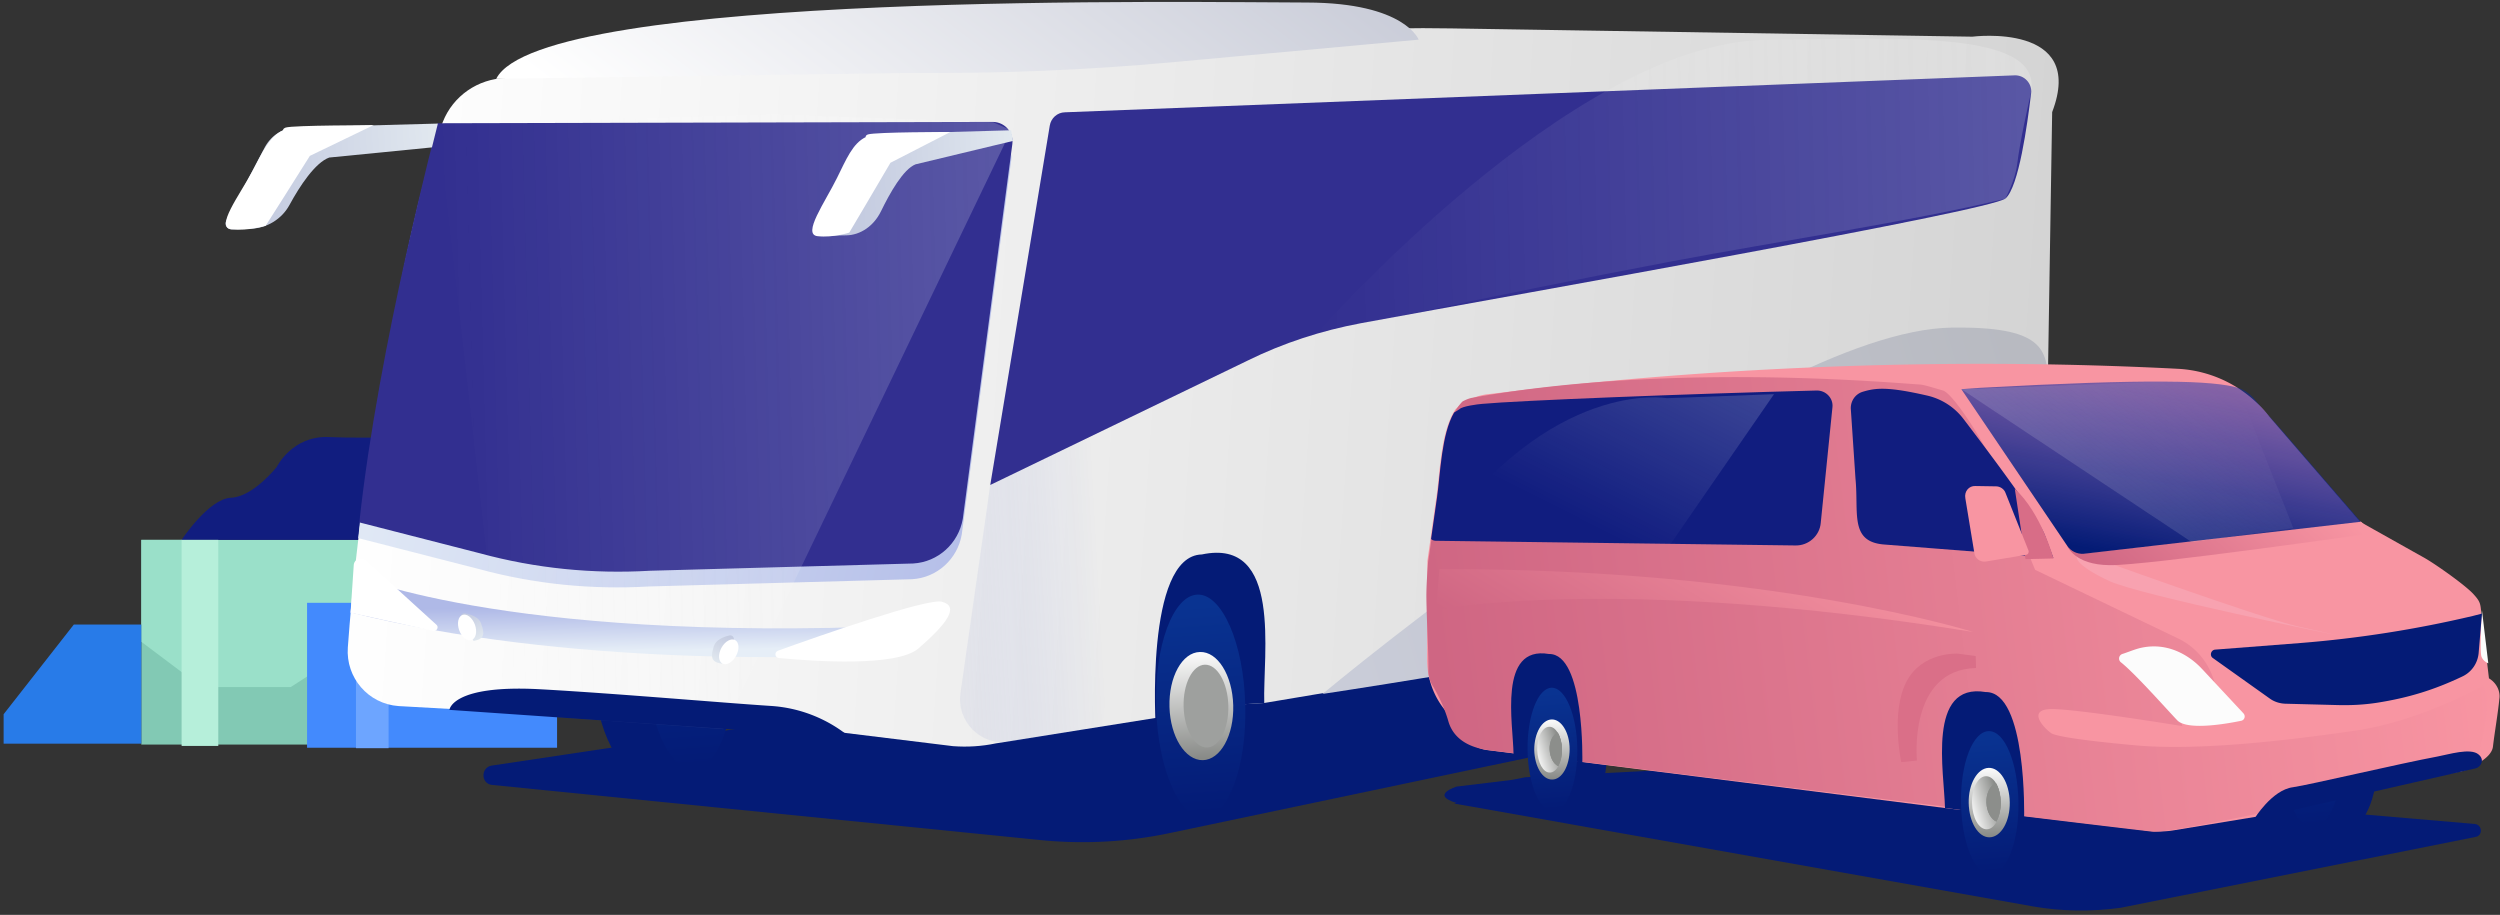 <svg viewBox="0 0 552 202" xmlns="http://www.w3.org/2000/svg"><rect x="0" y="0" width="552" height="202" fill="#333333" stroke="none"/><defs><linearGradient x1=".183%" y1="50.072%" x2="100.323%" y2="50.072%" id="a"><stop stop-color="#03147A" stop-opacity=".3" offset="0%"/><stop stop-color="#1454D1" stop-opacity="0" offset="99.65%"/></linearGradient><linearGradient x1="51.337%" y1="98.085%" x2="49.134%" y2="4.782%" id="b"><stop stop-color="#041B76" offset="0%"/><stop stop-color="#022D91" offset="100%"/></linearGradient><linearGradient x1="51.184%" y1="98.339%" x2="49.595%" y2="-.843%" id="c"><stop stop-color="#888A87" offset="0%"/><stop stop-color="#FDFDFD" offset="100%"/></linearGradient><linearGradient x1="98.843%" y1="51.926%" x2=".701%" y2="48.16%" id="d"><stop stop-color="#D3D3D3" offset="0%"/><stop stop-color="#FFF" offset="100%"/></linearGradient><linearGradient x1="51.363%" y1="97.988%" x2="49.159%" y2="4.685%" id="e"><stop stop-color="#041B76" offset="0%"/><stop stop-color="#093391" offset="100%"/></linearGradient><linearGradient x1="111.073%" y1="58.52%" x2="-2.489%" y2="36.509%" id="f"><stop stop-color="#AFB9E7" offset="0%"/><stop stop-color="#E6EEF7" offset="100%"/></linearGradient><linearGradient x1="51.048%" y1="98.442%" x2="49.459%" y2="-.739%" id="g"><stop stop-color="#888A87" offset="0%"/><stop stop-color="#FDFDFD" offset="100%"/></linearGradient><linearGradient x1="-.033%" y1="57.086%" x2="99.983%" y2="44.401%" id="h"><stop stop-color="#C9CCD8" offset="0%"/><stop stop-color="#B8BAC1" offset="100%"/></linearGradient><linearGradient x1="51.534%" y1="97.969%" x2="49.336%" y2="4.739%" id="i"><stop stop-color="#041B76" offset="0%"/><stop stop-color="#093391" offset="100%"/></linearGradient><linearGradient x1="51.278%" y1="98.579%" x2="49.683%" y2="-.378%" id="j"><stop stop-color="#888A87" offset="0%"/><stop stop-color="#FDFDFD" offset="100%"/></linearGradient><linearGradient x1="51.408%" y1="97.922%" x2="49.209%" y2="4.693%" id="k"><stop stop-color="#041B76" offset="0%"/><stop stop-color="#093391" offset="100%"/></linearGradient><linearGradient x1="51.1%" y1="98.483%" x2="49.506%" y2="-.474%" id="l"><stop stop-color="#888A87" offset="0%"/><stop stop-color="#FDFDFD" offset="100%"/></linearGradient><linearGradient x1=".528%" y1="50.48%" x2="100.482%" y2="49.599%" id="m"><stop stop-color="#FDFDFD" stop-opacity="0" offset="0%"/><stop stop-color="#FDFDFD" offset="100%"/></linearGradient><linearGradient x1="50.288%" y1="37.328%" x2="49.42%" y2="84.43%" id="n"><stop stop-color="#AFB9E7" offset="0%"/><stop stop-color="#E6EEF7" offset="100%"/></linearGradient><linearGradient x1="-.233%" y1="51.114%" x2="100.283%" y2="49.126%" id="o"><stop stop-color="#BEC5DD" offset="0%"/><stop stop-color="#E1E8EF" offset="100%"/></linearGradient><linearGradient x1="-.045%" y1="51.061%" x2="100.356%" y2="49.298%" id="p"><stop stop-color="#BEC5DD" offset="0%"/><stop stop-color="#E1E8EF" offset="100%"/></linearGradient><linearGradient x1="26.914%" y1="-15.786%" x2="73.154%" y2="95.156%" id="q"><stop stop-color="#BEC5DD" offset="0%"/><stop stop-color="#E1E8EF" offset="100%"/></linearGradient><linearGradient x1="72.37%" y1="-16.055%" x2="28.552%" y2="94.246%" id="r"><stop stop-color="#BEC5DD" offset="0%"/><stop stop-color="#E1E8EF" offset="100%"/></linearGradient><linearGradient x1="-.002%" y1="49.945%" x2="100.02%" y2="49.945%" id="s"><stop stop-color="#FDFDFD" stop-opacity="0" offset="0%"/><stop stop-color="#FDFDFD" offset="100%"/></linearGradient><linearGradient x1="99.983%" y1="44.401%" x2="-.033%" y2="57.086%" id="t"><stop stop-color="#C9CCD8" offset="0%"/><stop stop-color="#FFF" offset="100%"/></linearGradient><linearGradient x1="-29.882%" y1="56.416%" x2="79.796%" y2="48.86%" id="u"><stop stop-color="#D3D3D3" offset="0%"/><stop stop-color="#0C2BC0" stop-opacity="0" offset="100%"/></linearGradient><linearGradient x1="51.558%" y1="97.979%" x2="48.353%" y2="4.72%" id="v"><stop stop-color="#041B76" offset="0%"/><stop stop-color="#022D91" offset="100%"/></linearGradient><linearGradient x1=".012%" y1="52.605%" x2="99.752%" y2="47.221%" id="w"><stop stop-color="#CF6683" offset="0%"/><stop stop-color="#F895A2" offset="100%"/></linearGradient><linearGradient x1="-.022%" y1="59.78%" x2="99.84%" y2="40.022%" id="x"><stop stop-color="#CF6683" offset="0%"/><stop stop-color="#F895A2" offset="100%"/></linearGradient><linearGradient x1="51.5%" y1="98.149%" x2="48.32%" y2="4.587%" id="y"><stop stop-color="#041B76" offset="0%"/><stop stop-color="#093391" offset="100%"/></linearGradient><linearGradient x1="51.352%" y1="98.495%" x2="49.046%" y2="-.651%" id="z"><stop stop-color="#888A87" offset="0%"/><stop stop-color="#FDFDFD" offset="100%"/></linearGradient><linearGradient x1="88.63%" y1="27.914%" x2="-.612%" y2="77.584%" id="A"><stop stop-color="#888A87" offset="0%"/><stop stop-color="#FDFDFD" offset="100%"/></linearGradient><linearGradient x1="51.389%" y1="97.98%" x2="48.202%" y2="4.6%" id="B"><stop stop-color="#041B76" offset="0%"/><stop stop-color="#093391" offset="100%"/></linearGradient><linearGradient x1="50.995%" y1="98.65%" x2="48.696%" y2="-.64%" id="C"><stop stop-color="#888A87" offset="0%"/><stop stop-color="#FDFDFD" offset="100%"/></linearGradient><linearGradient x1="88.469%" y1="28.145%" x2="-.451%" y2="77.686%" id="D"><stop stop-color="#888A87" offset="0%"/><stop stop-color="#FDFDFD" offset="100%"/></linearGradient><linearGradient x1="-.08%" y1="59.091%" x2="99.965%" y2="42.89%" id="E"><stop stop-color="#CF6683" offset="0%"/><stop stop-color="#F895A2" offset="100%"/></linearGradient><linearGradient x1="28.39%" y1="95.148%" x2="71.286%" y2="-9.009%" id="F"><stop stop-color="#041B75" offset="0%"/><stop stop-color="#0C2EB2" stop-opacity=".4" offset="100%"/></linearGradient><linearGradient x1="90.661%" y1="23.955%" x2="9.444%" y2="72.237%" id="G"><stop stop-color="#FDFDFD" stop-opacity="0" offset="0%"/><stop stop-color="#FDFDFD" offset="100%"/></linearGradient><linearGradient x1="34.572%" y1="77.725%" x2="109.324%" y2="4.216%" id="H"><stop stop-color="#FDFDFD" stop-opacity="0" offset="0%"/><stop stop-color="#FDFDFD" offset="100%"/></linearGradient></defs><g fill="none" fill-rule="evenodd"><path fill="#82C9B4" fill-rule="nonzero" d="M31.2 119.2h73v45.2h-73z"/><path fill="#9AE0C9" fill-rule="nonzero" d="M79.7 141.7l-15.5 10H44.5l-13.3-10v-22.5h48.5z"/><path fill="url(#a)" fill-rule="nonzero" d="M79.7 23.2h24.5v45.2H79.7z" transform="translate(0 96)"/><path fill="#287BE8" fill-rule="nonzero" d="M31.2 137.9H16.3L.8 157.7v6.5h30.4z"/><path d="M83 125.5s2.9 23.1 11.5 23.1 8.6-23.1 8.6-23.1" stroke="#82C9B4"/><path d="M97 113.6c-1.2 0-2.3-1-2.3-2.3v-7.5c0-4-3.2-7.2-7.2-7.2-4.7 0-10.8.1-15-.1-8-.3-11.4 6.6-11.4 6.6s-5.2 6.6-10.1 6.8c-4.9.2-10.9 9.3-10.9 9.3h59.3v-3.4c-.1-1.2-1.1-2.2-2.4-2.2z" fill="#111D7F" fill-rule="nonzero"/><path fill="#438AFD" fill-rule="nonzero" d="M67.8 133.1H123v32H67.8z"/><path fill="#6DA5FF" fill-rule="nonzero" d="M78.6 148.2h7.2v17h-7.2z"/><path fill="#B6EFDA" fill-rule="nonzero" d="M40.1 119.2h8.1v45.5h-8.1z"/><g fill-rule="nonzero"><g transform="rotate(-1 228.871 -2771.813)"><path d="M402.95 140.535l-26.986-1.696 8.258 3.244-12.682-3.981-81.844-2.36L57.29 166.49c-2.507.368-2.507 3.981 0 4.276l120.996 14.304a93.171 93.171 0 0 0 28.608-1.106l190.747-36.645 6.341-1.253-.737-.148c8.7-2.802-.295-5.382-.295-5.382z" fill="#041B76"/><path d="M201.954 131.54c-5.456.073-9.733 11.133-9.585 24.7.147 13.567 4.645 24.553 10.101 24.553l11.798-.148-.443-49.253-11.87.147zM332.24 119.89c-3.982.073-7.152 8.184-7.078 18.212.073 10.027 3.391 18.064 7.447 18.064l8.7-.074-.369-36.202h-8.7zM361.733 113.327c-3.981.074-7.152 8.185-7.078 18.212.074 10.028 3.391 18.065 7.447 18.065l8.7-.074-.368-36.203h-8.7zM89.438 119.005c-5.456.073-9.733 11.133-9.585 24.7.147 13.567 4.645 24.553 10.101 24.553l11.797-.147-.442-49.254-11.871.148z" fill="#041B76"/><path d="M31.705 24.7c.148 13.567-4.203 24.627-9.585 24.701-5.383.074-9.954-10.912-10.102-24.553-.147-13.567 4.203-24.627 9.586-24.7C26.986.073 31.63 11.133 31.705 24.7z" fill="url(#b)" transform="translate(79.631 118.71)"/><path d="M92.903 143.631c.074 6.636-3.023 12.019-6.93 12.019-3.908 0-7.079-5.309-7.153-11.871-.073-6.636 3.023-12.018 6.931-12.018 3.908-.074 7.152 5.235 7.152 11.87z" fill="url(#c)"/><path d="M386.95 11.281L271.927 7.447c-8.332-.295-16.664-.295-24.996.074l-93.346 3.981-90.543 3.245c-6.194.073-11.724 3.76-14.083 9.437-3.687 8.775-7.742 24.7-12.093 45.567-4.055 19.466-8.479 43.134-10.912 70.12-.59 6.636 4.276 12.535 10.986 13.125l92.314 6.783 29.935 4.203c3.17.295 6.341.147 9.438-.443l54.194-7.668 5.235-.221 123.428-18.507 30.23-4.498c3.097-.442 5.826-2.064 7.743-4.571l6.488-8.406.148-.147c3.76-4.645 5.75-10.544 5.677-16.516l2.507-74.765C412.24 8.48 386.95 11.28 386.95 11.28z" fill="url(#d)"/><path d="M204.019 161.106s-1.844-38.415 10.838-38.488c17.917-3.466 13.051 22.34 13.199 33.032l-5.235.221-18.802 5.235z" fill="#041B76"/><path d="M223.853 156.019c.147 13.566-4.203 24.626-9.585 24.7-5.383.074-9.954-10.912-10.102-24.553-.147-13.64 4.203-24.627 9.585-24.7 5.383-.074 10.028 10.912 10.102 24.553z" fill="url(#e)"/><path d="M161.844 112.443c-1.033 5.382-5.604 9.437-11.134 9.659l-58.175.59c-12.609.516-25.217-.96-37.383-4.498l-25.88-7.152c-.221 1.622-.442 3.17-.59 4.718l26.544 7.3c12.166 3.54 24.774 5.014 37.382 4.498l58.176-.59c5.53-.221 10.101-4.277 11.133-9.66l12.387-82.58c.148-.885-.073-1.77-.442-2.507l-12.018 80.222z" fill="url(#f)"/><path d="M28.977 112.295l26.544 7.3c12.166 3.539 24.774 5.013 37.382 4.497l58.176-.59c5.53-.22 10.1-4.276 11.133-9.659l12.387-82.58c.369-2.58-1.622-4.867-4.202-4.94L47.779 24.479c.074.074-13.862 48.443-18.802 87.816z" fill="#322F90"/><path d="M221.198 156.019c.074 6.636-3.023 12.018-6.93 12.018-3.908 0-7.079-5.309-7.153-11.87-.073-6.637 3.023-12.02 6.931-12.02 3.908-.073 7.079 5.236 7.152 11.872z" fill="url(#g)"/><ellipse fill="#9EA09E" transform="rotate(-.541 215.178 156.111)" cx="215.178" cy="156.111" rx="4.94" ry="9.143"/><path d="M240.959 153.88s97.548-78.599 140.313-78.451c19.76.073 21.31 4.866 20.94 13.124-.22 5.161.443 12.682-.737 17.917-.663 2.802-4.276 7.079-5.087 12.756-.517 3.465-12.609 12.83-12.609 12.83-20.866 4.645-39.594 5.603-63.336 9.658-40.996 7.079-79.484 12.166-79.484 12.166z" fill="url(#h)"/><path d="M333.715 139.65s-1.401-28.24 7.963-28.313c13.198-2.507 9.659 17.917 9.733 25.732l-5.014.811-12.682 1.77z" fill="#041B76"/><path d="M348.314 137.88c.073 10.028-3.097 18.139-7.079 18.212-3.981.074-7.3-8.037-7.447-18.064-.073-10.028 3.097-18.138 7.079-18.212 3.981-.074 7.373 8.037 7.447 18.064z" fill="url(#i)"/><path d="M346.323 137.88c.074 4.867-2.212 8.848-5.088 8.848-2.875 0-5.235-3.908-5.235-8.774-.073-4.866 2.212-8.848 5.088-8.848s5.235 3.908 5.235 8.774z" fill="url(#j)"/><ellipse fill="#9EA09E" transform="rotate(-.541 341.93 137.972)" cx="341.93" cy="137.972" rx="3.613" ry="6.71"/><path d="M363.208 135.078s-1.401-28.24 7.963-28.313c13.198-2.507 9.585 18.065 9.659 25.954l-4.13.664-13.492 1.695z" fill="#041B76"/><path d="M377.88 131.318c.074 10.028-3.096 18.138-7.078 18.212-3.981.074-7.3-8.037-7.447-18.064-.073-10.028 3.097-18.139 7.079-18.212 3.981-.074 7.373 8.036 7.447 18.064z" fill="url(#k)"/><path d="M375.89 131.318c.074 4.866-2.212 8.848-5.088 8.848-2.875 0-5.235-3.908-5.235-8.774-.074-4.867 2.212-8.848 5.088-8.848 2.875 0 5.235 3.908 5.235 8.774z" fill="url(#l)"/><ellipse fill="#9EA09E" transform="rotate(-.541 371.498 131.41)" cx="371.498" cy="131.41" rx="3.613" ry="6.71"/><path fill="url(#m)" opacity=".2" d="M47.853 24.553L60.387 155.06l48.148 4.277L174.378 28.24l-3.908-1.844-48.59-2.58z"/><path d="M149.973 143.337c-20.203.81-75.65 1.622-123.282-11.208l.959-8.11s36.129 16.368 129.548 12.903l-7.225 6.415z" fill="url(#n)"/><path d="M121.07 143.853c-.886-.074-1.033-1.327-.148-1.622 9.069-3.097 33.18-11.06 36.35-10.176 3.982 1.106.959 4.94-5.382 10.25-4.867 3.98-23.005 2.432-30.82 1.548zM45.64 135.226l-15.41-14.525c-.958-.885-2.58-.295-2.654 1.032l-.885 10.47 18.286 4.35c.664.074 1.18-.81.664-1.327z" fill="#FFF"/><path d="M119.078 154.396c-9.953-.81-34.58-3.391-50.875-4.57-19.466-1.402-20.055 4.202-20.055 4.202l88.405 7.668a30.442 30.442 0 0 0-17.475-7.3z" fill="#041B76"/><path d="M47.853.221l-31.19.295c-2.949 0-5.603 1.622-7.078 4.203L.737 20.866c-.442.885.148 1.917 1.18 1.917l4.13-.073c3.612 0 7.004-1.991 8.773-5.162 2.286-4.055 5.825-9.216 8.922-10.248l22.71-1.844 1.4-5.235z" fill="url(#o)" transform="translate(0 24.332)"/><path d="M14.23 24.848c-.368.147-.59.295-.59.59-3.096 1.327-4.645 4.792-6.93 8.921-2.95 5.31-8.553 12.314-4.793 12.756 3.687.443 7.52-.663 7.52-.663s6.637-10.028 10.028-15.263l14.23-6.562c-.147.073-17.695-.295-19.465.221z" fill="#FFF"/><path d="M44.608.221L17.18.516c-2.58 0-4.94 1.622-6.194 4.203L3.171 20.866c-.443.885.147 1.917 1.032 1.917h3.613c3.17 0 6.12-1.99 7.742-5.16 2.064-4.056 5.087-9.217 7.815-10.25l21.604-4.792-.369-2.36z" fill="url(#p)" transform="translate(129.77 28.018)"/><path d="M142.747 28.608c-.369.148-.516.295-.516.59-2.876 1.327-4.35 4.793-6.489 8.922-2.728 5.309-7.963 12.313-4.498 12.756 3.466.442 7.005-.664 7.005-.664s6.194-10.028 9.364-15.263l13.346-6.562s-16.516-.295-18.212.221z" fill="#FFF"/><path d="M55.447 135.005c.737 2.285.885 3.465-1.696 3.908l-2.654-4.867c-.369-.663.221-1.474.958-1.253 1.328.295 2.95.958 3.392 2.212z" fill="url(#q)"/><ellipse fill="#FFF" transform="rotate(-18.935 52.353 135.908)" cx="52.353" cy="135.908" rx="1.843" ry="2.949"/><path d="M106.765 140.977c-.737 2.286-.811 3.54 1.77 3.908l2.58-4.94c.369-.664-.22-1.475-.958-1.254-1.327.295-2.95.959-3.392 2.286z" fill="url(#r)"/><ellipse fill="#FFF" transform="rotate(-60.541 110.034 142.295)" cx="110.034" cy="142.295" rx="2.949" ry="1.843"/><path d="M168.406 106.47l14.525-79.115c.295-1.622 1.696-2.876 3.392-2.876l209.77-4.497c2.138-.074 3.907 1.843 3.613 3.981-.959 7.005-3.097 20.645-6.047 23.152-3.244 2.728-107.06 19.097-142.82 25.07-8.7 1.474-17.18 4.055-25.143 7.815l-57.29 26.47z" fill="#322F90"/><path d="M240.959 74.396S298.47 11.06 341.235 11.207c32.074.074 61.494-.81 58.397 12.83-.664 2.802-2.507 10.101-3.318 15.779-.516 3.465-2.728 7.373-2.728 7.373-20.867 4.645-50.139 8.48-73.88 12.535-40.922 7.004-78.747 14.672-78.747 14.672z" fill="url(#s)" opacity=".2"/><path d="M60.903 14.894l91.282.295c19.612.516 39.225.074 58.765-1.401l53.75-3.982s-2.875-8.184-24.479-8.626C218.471.81 71.152-4.571 60.903 14.894z" fill="url(#t)"/><path d="M161.032 152.258l7.374-45.788 32-14.82-8.11 68.498s-11.135 1.99-20.794 3.096c-6.193.811-11.502-4.718-10.47-10.986z" fill="url(#u)" opacity=".2"/></g><path d="M321.655 173.673l12.166-1.475 3.023-.59 55.3-2.875 154.322 13.198c1.696.221 1.77 2.654.074 2.876l-78.304 15.631c-6.415.885-12.977.811-19.318-.295L325.34 178.171l-4.276-.738.516-.147c-5.972-1.77.074-3.613.074-3.613z" fill="#041B76"/><path d="M349.157 151.774c3.023-.073 5.53 6.046 5.677 13.567.074 7.52-2.285 13.715-5.308 13.715l-6.563.073-.368-27.355h6.562zM518.226 149.341c3.687-.074 6.784 7.373 6.858 16.59.147 9.217-2.729 16.664-6.415 16.737l-7.963.074-.443-33.327 7.963-.074z" fill="#041B76"/><path d="M.221 17.475c.148 9.216 3.244 16.59 6.857 16.59 3.687-.074 6.563-7.521 6.415-16.738-.147-9.216-3.17-16.59-6.857-16.59C2.949.811.074 8.332.221 17.475z" fill="url(#v)" transform="translate(503.627 148.678)"/><path d="M446.706 161.286c3.465-.074 6.414 7.005 6.562 15.705.147 8.774-2.58 15.853-6.12 15.926l-7.595.074-.442-31.631 7.595-.074z" fill="#041B76"/><path d="M549.563 149.784l-1.622-13.715c-.295-2.728-.074-3.023-1.917-5.014-1.991-2.064-7.964-6.267-10.47-7.741l-14.452-8.111-20.055-23.226a27.328 27.328 0 0 0-20.13-10.544c-81.548-4.202-145.548 4.94-152.405 5.604-2.138.221-4.867 1.327-6.267 2.507-.295.221-.517.516-.811.737-3.318 4.793-3.466 14.01-4.277 19.466-.664 4.719-1.327 9.437-1.99 14.083l-.075 22.046c.074 4.055 1.475 7.963 4.13 11.133l.073.074 3.908 5.604c1.327 1.622 3.244 2.728 5.309 2.95l20.498 2.58 83.76 10.617 3.54.074 36.792 4.35c2.138.369 4.276.443 6.415.148l20.129-3.318 42.617-9.733c2.728-.442 7.89-2.728 8.185-5.53.368-3.17 1.106-7.3 1.4-10.47.295-1.77-.663-3.613-2.285-4.571z" fill="#F895A2"/><path d="M233.512 71.226s-13.715 7.816-28.092 9.954c-21.088 3.097-37.825 4.35-49.18 3.244-1.622-.147-16.516-1.475-18.212-2.654-1.696-1.18-5.309-5.162-.148-5.31 5.235-.147 29.125 3.761 29.125 3.761l-2.95-10.175c-2.654-3.17-7.889-.885-9.806-4.498l20.203 6.784c-.738-5.014-3.908-9.364-8.48-11.502L134.49 45.714a61.621 61.621 0 0 1-3.097-8.995c-2.876-11.207-14.23-29.64-17.254-30.6-5.013-1.474-4.35-1.253-6.193-1.4C96.59 3.908 51.17.369 10.1 7.742c0 0-.884.147-2.064.811-4.572 4.719-4.645 14.968-5.53 21.088-.664 4.792-1.327 9.585-2.065 14.377-.147 2.286-.368 4.867-.368 7.595.073 6.046.516 12.46.442 16.442 0 1.033.295 2.139.811 3.023l.443.738c1.327 2.36 2.433 4.792 3.17 7.373.664 2.286 2.654 5.53 8.922 6.341 8.258 1.032 114.064 14.23 146.433 17.99 5.235.59 55.447-11.133 68.055-13.271 1.918-.295 3.466-1.696 3.982-3.613 1.18-4.424 2.95-12.313 1.18-15.41z" fill="url(#w)" transform="translate(314.871 80.106)"/><path d="M120.774 59.429S75.944 45.272 2.95 45.567l-.737 8.995S41.217 46.6 120.774 59.43z" fill="url(#x)" transform="translate(314.871 80.106)"/><path d="M349.378 168.364s.59-24.11-7.373-23.963c-11.281-1.917-7.89 15.41-7.816 22.12l4.277.59 10.912 1.253z" fill="#041B76"/><path d="M22.415 85.456c.074 7.521 2.654 13.64 5.677 13.567 3.023-.074 5.383-6.193 5.309-13.714-.074-7.52-2.654-13.64-5.677-13.567-3.024.074-5.383 6.194-5.31 13.714z" fill="url(#y)" transform="translate(314.871 80.106)"/><path d="M23.89 85.456c.073 3.687 1.843 6.636 3.981 6.563 2.138 0 3.834-3.024 3.834-6.71 0-3.687-1.843-6.636-3.981-6.562-2.139.073-3.835 3.023-3.835 6.71z" fill="url(#z)" transform="translate(314.871 80.106)"/><path d="M24.553 85.456c.074 2.802 1.327 5.088 2.802 5.014 1.475 0 2.728-2.286 2.654-5.087-.073-2.802-1.327-5.088-2.802-5.014-1.474 0-2.728 2.285-2.654 5.087z" fill="url(#A)" transform="translate(314.871 80.106)"/><g fill="#8C8E8B"><path d="M343.922 161.728c-1.106.516-1.843 2.065-1.77 3.76.074 1.697.811 3.171 1.917 3.687.517-.958.812-2.285.812-3.76 0-1.401-.37-2.728-.959-3.687z"/><path d="M343.922 161.728c-1.106.516-1.843 2.065-1.77 3.76.074 1.697.811 3.171 1.917 3.687.517-.958.812-2.285.812-3.76 0-1.401-.37-2.728-.959-3.687z"/></g><path d="M446.927 180.53s.663-27.87-8.48-27.723c-13.05-2.212-9.142 17.843-8.995 25.585l5.014.664 12.46 1.474z" fill="#041B76"/><path d="M118.12 97.254c.147 8.774 3.023 15.778 6.562 15.705 3.466-.074 6.267-7.152 6.12-15.927-.147-8.774-3.023-15.778-6.562-15.705-3.54.074-6.268 7.152-6.12 15.927z" fill="url(#B)" transform="translate(314.871 80.106)"/><path d="M119.816 97.18c.074 4.276 2.138 7.668 4.645 7.594 2.507-.073 4.498-3.539 4.424-7.742-.074-4.276-2.138-7.668-4.645-7.594-2.507.074-4.498 3.54-4.424 7.742z" fill="url(#C)" transform="translate(314.871 80.106)"/><path d="M120.553 97.18c.074 3.244 1.475 5.825 3.244 5.825 1.77 0 3.097-2.655 3.097-5.899s-1.475-5.825-3.244-5.825c-1.77 0-3.17 2.655-3.097 5.899z" fill="url(#D)" transform="translate(314.871 80.106)"/><g fill="#8C8E8B"><path d="M440.66 172.862c-1.254.59-2.139 2.36-2.065 4.35.074 1.991.958 3.613 2.212 4.203.59-1.106.958-2.58.958-4.277-.073-1.622-.442-3.17-1.106-4.276z"/><path d="M440.66 172.862c-1.254.59-2.139 2.36-2.065 4.35.074 1.991.958 3.613 2.212 4.203.59-1.106.958-2.58.958-4.277-.073-1.622-.442-3.17-1.106-4.276z"/></g><path d="M472.29 143.148c-1.326.368-2.727.958-3.686 1.253a1.059 1.059 0 0 0-.295 1.843c3.17 2.507 10.323 10.618 12.461 12.83 2.212 2.212 10.544.811 14.083.074.737-.148 1.032-1.033.516-1.622l-9.143-9.807c-.073 0-5.53-6.71-13.935-4.571zM548.014 134.742s-.59 9.29-.073 10.323c.442 1.032 1.474 1.4 1.474 1.4l-1.4-11.723z" fill="#FCFCFC"/><path d="M546.76 169.618c1.033-.369 1.918-1.844.517-3.023-1.77-1.549-6.636 0-9.07.442-8.33 1.548-28.312 6.267-31.925 6.783-4.646.59-8.553 7.005-8.553 7.005l49.032-11.207z" fill="#041B76"/><path d="M432.328 144.327s-7.964-.516-11.429 6.268c-3.465 6.783-1.106 17.696-1.106 17.696l3.466-.37s-1.991-20.054 13.05-20.423l-.074-2.655-3.907-.516z" fill="#DA6F88"/><path d="M451.498 118.152c-1.474-3.834-12.46-18.433-17.917-25.585a13.991 13.991 0 0 0-8.11-5.235c-8.701-1.99-11.355-1.696-14.23-.811-1.623.516-2.655 2.064-2.582 3.76l1.033 15.41c.737 7.521-1.328 13.862 6.193 14.526l37.53 2.949c0 .148 0 .148-1.917-5.014z" fill="#111D7F"/><path d="M459.977 122.281s38.784 14.083 47.558 16.074l8.848 1.99s-43.281-8.773-50.58-12.018c-7.3-3.391-8.775-5.898-5.826-6.046z" fill="#F8A2B0"/><path d="M141.567 40.406s1.475 4.202 9.364 4.276c7.89.148 58.249-7.078 58.249-7.078l-2.802-2.58L145.18 42.1l-3.613-1.695z" fill="url(#E)" transform="translate(314.871 80.106)"/><path d="M118.194 5.825l23.373 34.58c.811 1.18 2.138 1.844 3.613 1.77l61.198-7.078-17.032-19.76-5.825-6.563s-1.548-2.433-4.203-3.244c-5.53-1.622-19.17-2.065-57.069 0l-4.055.295z" fill="url(#F)" transform="translate(314.871 80.106)"/><path d="M453.415 123.314s-2.654-9.954-8.553-15.41l2.36 15.557 6.193-.147z" fill="#D86D87"/><path d="M436.162 107.313l4.571.074c.885 0 1.77.59 2.065 1.401l5.087 12.756c.148.442-.073.885-.516.958l-8.848 1.475c-1.253.221-2.433-.663-2.58-1.843l-1.991-12.092c-.295-1.549.81-2.802 2.212-2.729z" fill="#F895A2"/><path d="M401.065 86.226c-28.608.737-65.917 2.212-73.807 2.95-.958.073-4.424.515-5.013 1.179l-1.18.737c-2.802 4.793-3.023 13.493-3.76 18.655l-1.328 9.29c.295.221.664.369 1.033.369l79.41 1.032c2.875.074 5.382-2.138 5.603-5.014l2.581-25.511c.221-1.991-1.475-3.76-3.54-3.687z" fill="#111D7F"/><path d="M548.014 135.48l-.737 8.774c-.221 2.212-1.548 4.129-3.54 5.087-6.193 2.95-11.87 4.72-18.875 5.825-2.875.442-5.75.59-8.626.516l-11.355-.295c-1.327 0-2.655-.368-3.76-1.18l-12.535-8.921c-.738-.516-.443-1.696.442-1.843l19.023-1.475a252.806 252.806 0 0 0 37.973-5.972l1.99-.517z" fill="#041B76"/><path fill="url(#G)" opacity=".2" d="M179.244 5.456l12.24 31.042-22.415 3.097-50.875-33.77 47.41-1.77z" transform="translate(314.871 80.106)"/><path d="M53.161 7.816S27.724 3.244 2.138 39.373l51.834.664L76.83 6.93l-23.669.885z" fill="url(#H)" opacity=".2" transform="translate(314.871 80.106)"/></g></g></svg>
